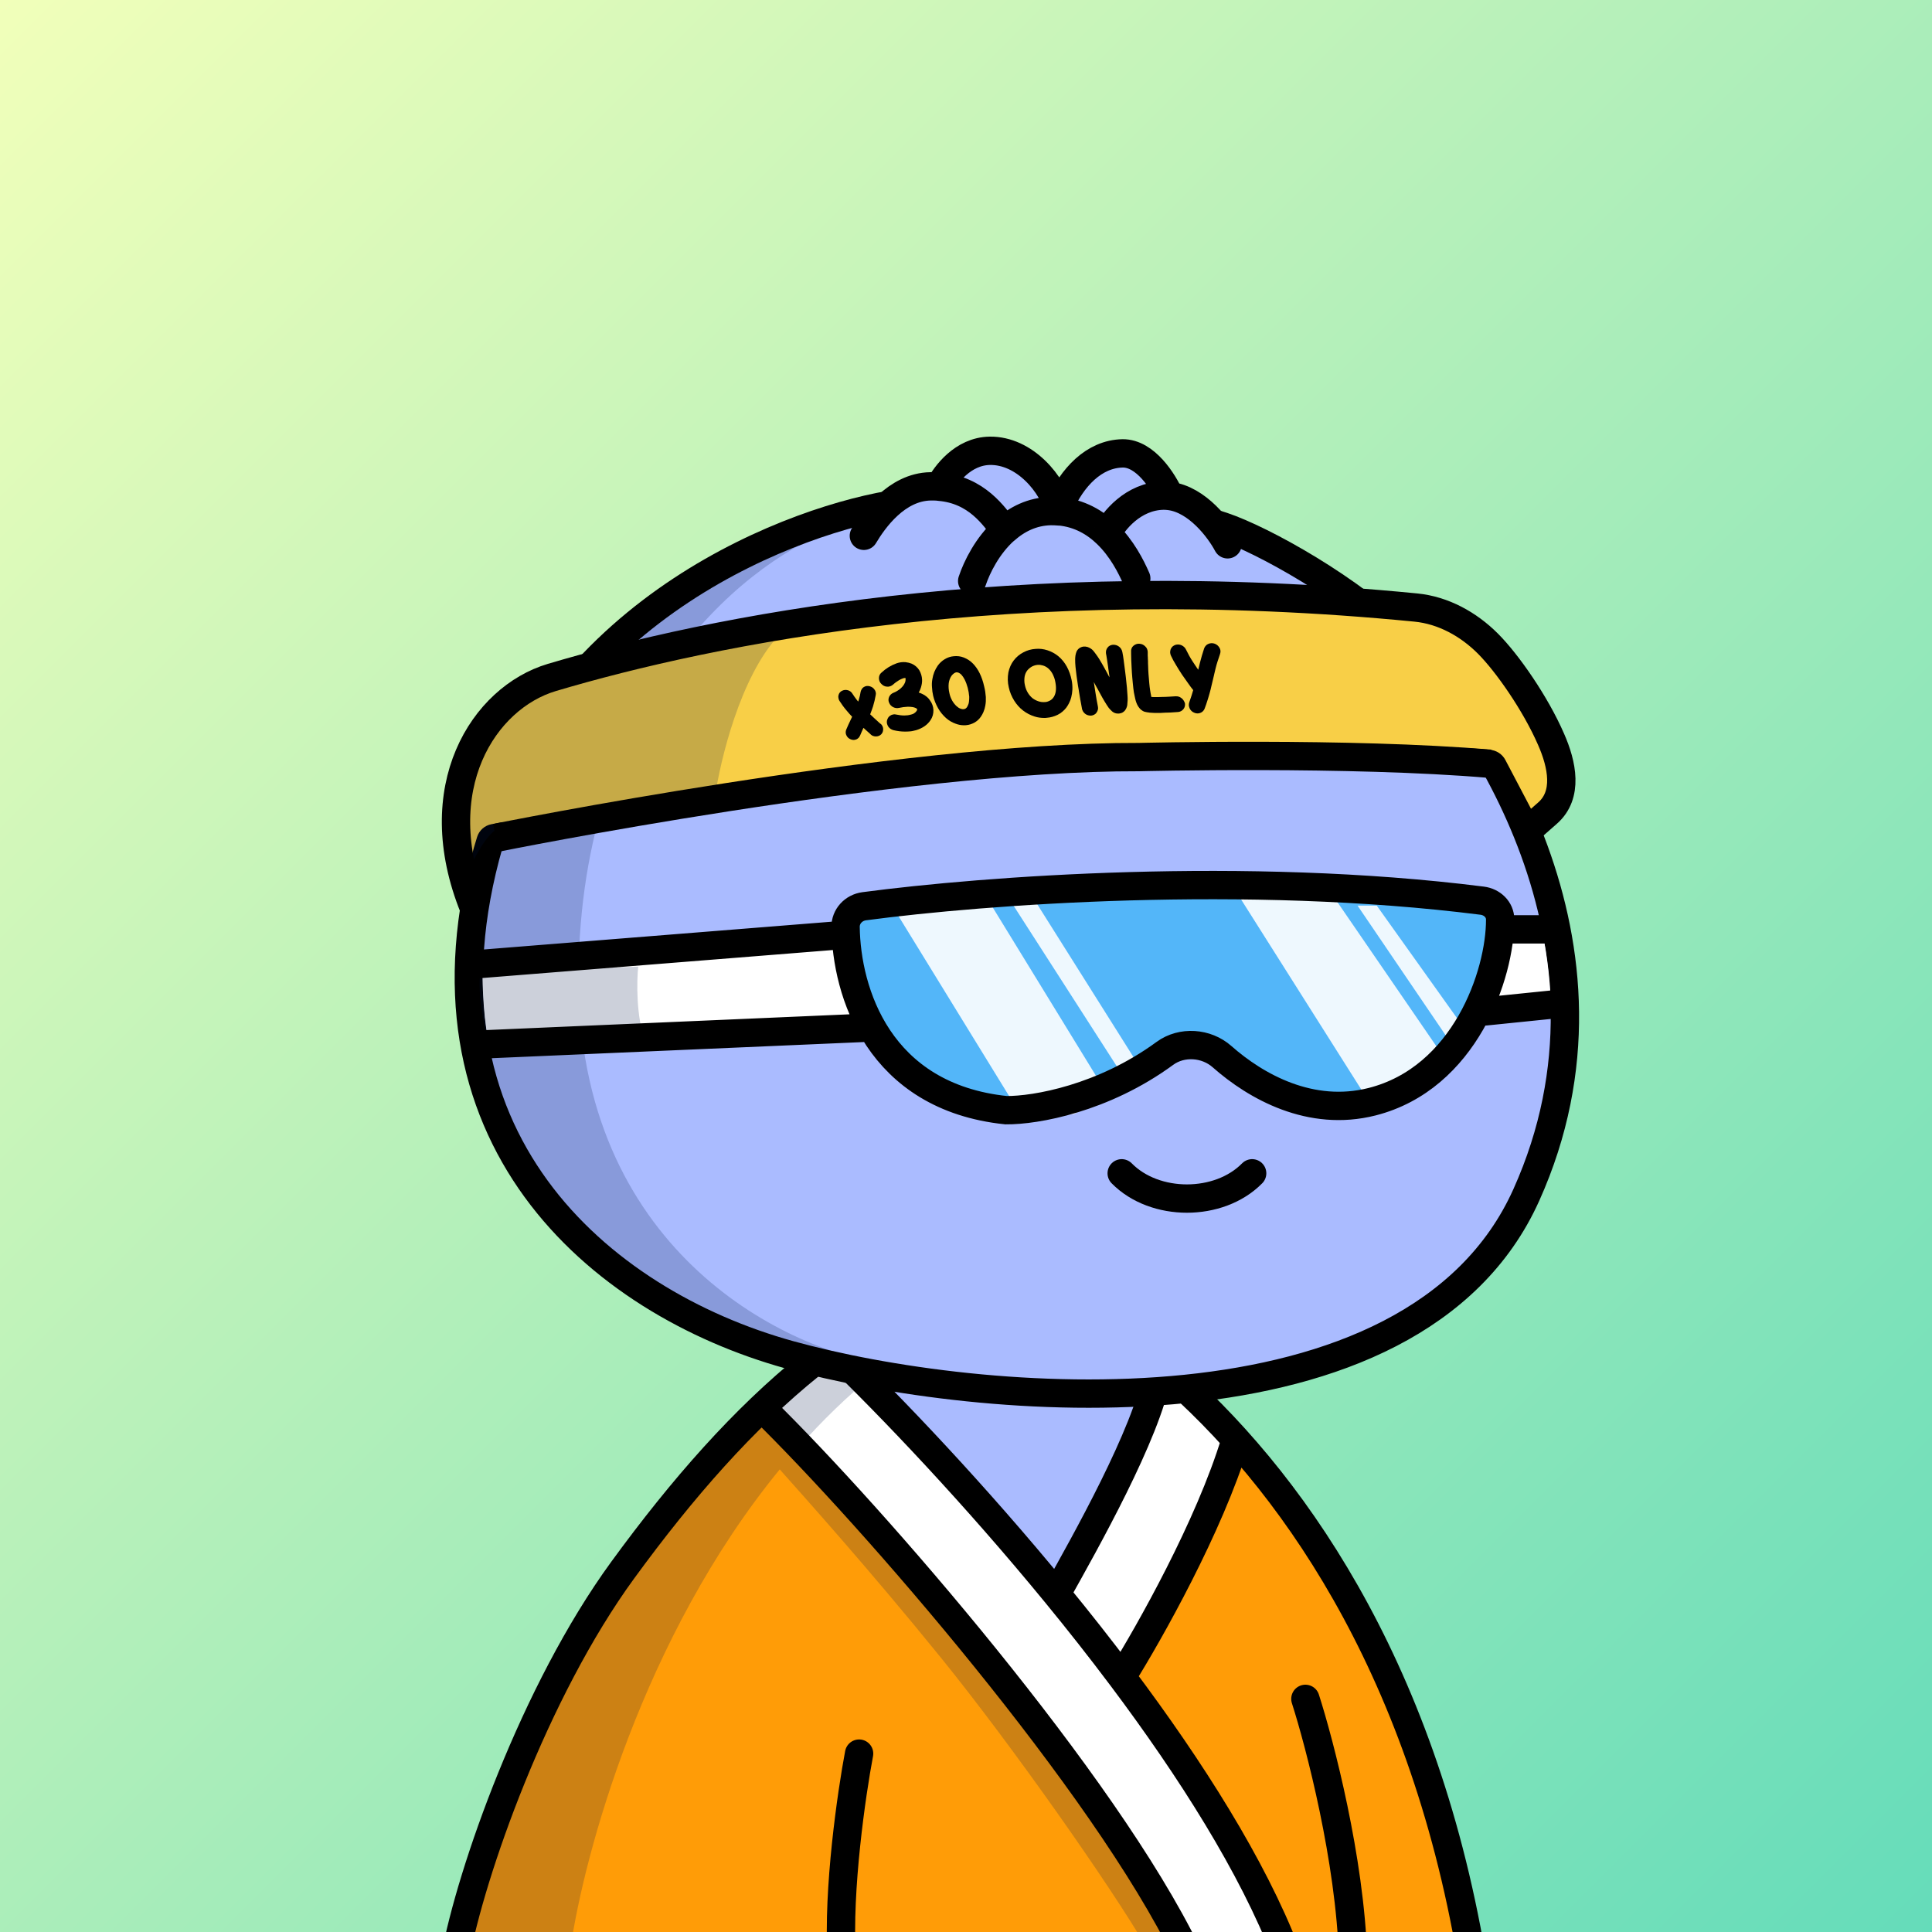 <svg
      xmlns="http://www.w3.org/2000/svg"
      preserveAspectRatio="xMidYMin meet"
      fill="none"
      viewBox="0 0 1500 1500"
    >
      <rect x="0" y="0" width="1500" height="1500" fill="#808080" stroke="none"/>
      <g>
      <path fill="url(#prefix__paint0_linear_53_30460)" d="M0 0h1500v1500H0z"/><defs><linearGradient id="prefix__paint0_linear_53_30460" x1="0" y1="0" x2="1500" y2="1500" gradientUnits="userSpaceOnUse">
<stop stop-color="#F1FFBA"/>
<stop offset="1" stop-color="#65DCBA"/>
</linearGradient></defs>
      <g clip-path="url(#clip0_481_188)">
<path d="M822.5 1233.5L646 1049.5L588 1087L661 1162.5C706.5 1217.17 798.2 1327.5 801 1331.5C803.8 1335.5 879.167 1449.83 916.5 1506.5H996L872 1300.5L956.5 1121.5L904 1065.5L822.5 1233.5Z" fill="white"/>
<path d="M416.5 1343L353.5 1506H915.5L833.5 1370.5L593 1094.5L487.5 1206.5L416.5 1343Z" fill="#FF9C07"/>
<path d="M936 1395.5L996.5 1506H1140L1121 1432.5L1096 1349.5L1050.5 1256.5L996.5 1167L959 1125L869.5 1297L936 1395.5Z" fill="#FF9C07"/>
<path d="M416.5 1343L353.5 1506H915.5L833.5 1370.5L593 1094.5L487.5 1206.5L416.5 1343Z" stroke="black"/>
<path d="M936 1395.5L996.5 1506H1140L1121 1432.5L1096 1349.5L1050.5 1256.5L996.5 1167L959 1125L869.5 1297L936 1395.5Z" stroke="black"/>
<path d="M820 1233.5L647.5 1052C665.333 1040.5 715 1016.9 771 1014.5C827 1012.1 880 1045.17 899.5 1062L820 1233.5Z" fill="#AABBFF"/>
<path d="M409.87 1339.62C462.691 1207.98 569.086 1113.24 605.384 1082.33L674 1033.5L749.5 1019.5C699.204 1046.47 656.397 1082.67 620.155 1123.5L641 1146.5L697 1200L769.5 1290.5L871.5 1426.5L914.5 1511H889.5C862.667 1465 786.9 1356.6 730.5 1287C674.1 1217.4 622.589 1160.22 605.384 1140.83C498.462 1271.37 453.613 1440.5 443.159 1511H353.699C350.414 1508.73 357.049 1471.27 409.87 1339.62Z" fill="#001647" fill-opacity="0.2"/>
<path d="M353.5 1519.5C365.5 1454.33 414.5 1313.6 483.5 1219C530.101 1155.11 577.468 1101.29 629.141 1059.66C710.278 994.299 826.037 996.323 905.02 1064.27C1000.08 1146.05 1103.44 1290.29 1142.5 1519.5M1013.5 1319C1024.83 1354.33 1048.1 1443.9 1050.5 1519.5M667 1361.5C661.167 1392.33 650.3 1467.1 653.5 1519.5M592 1093.5C677.5 1177.33 857.5 1384.5 921.5 1516.5M870.895 1302C924.689 1373.66 972.467 1449.01 998.5 1516.5M870.895 1302C892.264 1267.83 939 1185 959 1119M870.895 1302C854.413 1280.04 837.366 1258.43 820.206 1237.5M820.206 1237.5C842.304 1198 890.5 1112.6 898.5 1067M820.206 1237.5C756.694 1160.02 691.644 1091.84 648 1049.77" stroke="black" stroke-width="22" stroke-linecap="round"/>
</g>
<defs>
<clipPath id="clip0_481_188">
<rect width="1500" height="1500" fill="white"/>
</clipPath>
</defs>
      <g clip-path="url(#clip0_497_1194)">
<path d="M379.667 654.812C432.345 471.574 618.472 401.981 699.114 390.653C740.985 382.718 849.655 375.215 949.364 408.675C980 418.956 1049.88 457.388 1091.92 499.818C1144.47 552.856 1272.97 732.052 1185.05 927.725C1097.12 1123.4 758.414 1092.29 612.749 1051.82C464.472 1010.63 314.48 881.563 379.667 654.812Z" fill="#AABBFF"/>
<path d="M449.293 747.204C454.734 531.068 585.306 432.345 649.911 410C432.292 459.565 365.296 655.455 364 747.204C377.99 984.871 584.496 1053.43 681 1058C601.498 1044.46 443.853 963.339 449.293 747.204Z" fill="#001647" fill-opacity="0.2"/>
<path d="M379.667 654.812C432.345 471.574 618.472 401.981 699.114 390.653C740.985 382.718 849.655 375.215 949.364 408.675C980 418.956 1049.88 457.388 1091.92 499.818C1144.47 552.856 1272.97 732.052 1185.05 927.725C1097.12 1123.4 758.414 1092.29 612.749 1051.82C464.472 1010.63 314.48 881.563 379.667 654.812Z" stroke="black" stroke-width="22" stroke-linecap="round"/>
</g>
<defs>
    <clipPath id="prefix__clip0_299_662"><path fill="#fff" d="M0 0h1500v1500H0z"/></clipPath>
</defs>
      <g clip-path="url(#clip0_624_3550)">
<path d="M860.753 778.254C855.989 772.147 849.895 767.208 842.935 763.81C835.975 760.413 828.332 758.647 820.587 758.647C812.842 758.647 805.198 760.413 798.238 763.81C791.278 767.208 785.184 772.147 780.42 778.254" stroke="black" stroke-width="22" stroke-miterlimit="10" stroke-linecap="round"/>
<path d="M870.881 910.959C896.594 937.099 946.448 937.099 972.168 910.959" stroke="black" stroke-width="22" stroke-miterlimit="10" stroke-linecap="round"/>
<path d="M1052.5 778.254C1047.74 772.147 1041.64 767.208 1034.68 763.81C1027.72 760.413 1020.08 758.647 1012.33 758.647C1004.59 758.647 996.946 760.413 989.985 763.81C983.025 767.208 976.931 772.147 972.167 778.254" stroke="black" stroke-width="22" stroke-miterlimit="10" stroke-linecap="round"/>
</g>
<defs>
<clipPath id="clip0_624_3550">
<rect width="1500" height="1500" fill="white"/>
</clipPath>
</defs>
      <g clip-path="url(#clip0_925_1372)">
<path d="M777.796 860C685.697 848.775 660.871 768.614 659.97 729.937C656.078 723.892 664.834 710.508 669.699 704.571L759.419 694.857L912.917 690L1139.92 698.635L1161 711.587L1157.22 758L1137.22 800.635L1113.44 838.952L1058.85 856.222L1022.64 849.206L962.101 828.159L920.484 813.587L863.192 842.19L777.796 860Z" fill="#53B6F9"/>
<path d="M690.196 699.224L763.942 693.424L860.722 851.244L833.96 864.946L794.601 869.089L690.196 699.224Z" fill="white" fill-opacity="0.9"/>
<path d="M781.871 695.304L801.049 695.304L884.919 828.487L873.319 837.602L781.871 695.304Z" fill="white" fill-opacity="0.9"/>
<path d="M958.357 690.074L1034.53 694.827L1119.67 818.835L1095.84 839.835L1062.61 854.919L958.357 690.074Z" fill="white" fill-opacity="0.9"/>
<path d="M1054 703.114L1068.91 703.114L1136.86 798.404L1127.74 811.662L1054 703.114Z" fill="white" fill-opacity="0.9"/>
<path d="M380.533 812.923C375.5 796.5 374.5 765 374.5 751L651.28 726.616L670.756 799.308L380.533 812.923Z" fill="white"/>
<path d="M1152.8 782.616L1167.95 724.462L1197.05 722.039C1201.5 741 1204.5 770 1204 784.5L1152.8 782.616Z" fill="white"/>
<path d="M501 809C493.8 789.4 494.333 761.833 495.5 750.5L373 754.5C370.2 772.1 377.166 802.167 379.5 815L501 809Z" fill="#001647" fill-opacity="0.2"/>
<path d="M653.87 725.984L365.663 749.005M669.935 798.066L372 811M1152.99 785.259L1210.28 779.417M1165.96 721.569L1206.5 721.569M781.167 861.953C682.013 851.636 657.16 770.149 656.503 719.768C656.395 711.426 662.733 704.694 671.004 703.598C763.882 691.282 967.052 676.004 1150.78 699.286C1158.48 700.261 1164.71 706.141 1164.73 713.901C1164.84 756.804 1137.12 837.115 1065.29 855.363C1017.69 867.452 975.216 843.757 948.769 820.361C936.589 809.587 917.535 808.228 904.418 817.837C856.527 852.92 804.134 862.105 781.167 861.953Z" stroke="black" stroke-width="22" stroke-linecap="round"/>
</g>
<defs>
<clipPath id="clip0_925_1372">
<rect width="1500" height="1500" fill="white"/>
</clipPath>
</defs>
      <style type="text/css">
	.st0{fill:#AABBFF;}
	.st1{fill:none;stroke:#000000;stroke-width:22;stroke-linecap:round;}
	.st2{fill:#F8CF47;}
	.st3{fill:#001647;fill-opacity:0.2;}
	.st4{fill:none;stroke:#000000;stroke-width:22;}
</style>
<path class="st0" d="M711.9,381.5L669.1,415l85.8,42c31.2-0.5,101.1-2.4,131.5-5.8c30.4-3.5,60.3-20.5,71.4-28.6l-45-35.2
	l-22.1-27.1l-38.7-7.3l-35.4,36l-5.6-18.9l-31.9-12.7l-31.1,5.3L711.9,381.5z"/>
<path class="st1" d="M754.8,451.1c3.6-10.8,11.8-27.5,25.3-39.6 M882.2,449.1c-4.1-9.4-11.2-23.4-22.8-34.6 M670.7,416
	c7.5-12.6,25.3-37.9,51.7-38.4c2.4,0,4.7,0,6.9,0.2 M780.1,411.6c9.4-8.4,21.2-14.5,35.7-14.8c2.4,0,4.7,0.1,6.9,0.3 M780.1,411.6
	c-8.2-10.7-21.7-31.3-50.8-33.7 M953.1,422.6c-6.3-11.9-23.5-34.8-45-37.5 M859.4,414.5c4.8-9.7,20.2-29.3,43.9-29.7
	c1.6,0,3.2,0.1,4.8,0.3 M859.4,414.5c-9.2-8.9-21.2-16-36.8-17.5 M729.3,377.9c4.8-9.2,18.3-27.6,39.2-27.9
	c26.9-0.4,49,25.8,54.1,47.1 M908.1,385.1c-4.8-10.8-18.7-33.3-36.5-33.1c-22.2,0.4-39.3,18.7-49,41"/>
<path class="st2" d="M370.4,649.9c-3.5,11-6.3,22.8-8.2,31c-0.2,0.9-0.7,1.7-1.3,2.3c-0.7,0.6-1.5,1-2.4,1.1
	c-0.9,0.1-1.8-0.1-2.6-0.5c-0.8-0.4-1.4-1.1-1.8-1.9c-1.2-2.4-2.2-5-3-7.6c-3-9.8,2.8-22.3,0.4-27.3c-2.4-5.1-0.8-14.6,1.1-22.2
	c1.5-6,2.6-12.2,3.3-18.3c0.2-2-0.5-14.4,0.9-18c1.1-3,6.9-15.4,8.9-19.6c0.4-0.9,1.1-1.6,1.9-2l30.1-19.9c0.2-0.1,3.5-12,3.7-12.1
	l84.5-18.8c0.1-0.1,0.3-0.1,0.4-0.1l97.6-23.3c0.2,0,0.4-0.1,0.5-0.1l95.5-10.7l127.1-17.4c0.2,0,0.3,0,0.5,0l163.3-2.5l0.5,0l0.1,0
	c4.3,0.4,54.5,4.6,67.9,4.9c14,0.3,47,2.7,62.9,4.9c15.8,2.3,23.6,7.6,29.2,11.7c5.6,4,25.9,9.2,32.6,16.8
	c6.7,7.6,23.8,40.3,22.8,41.1c-4.3,3.3,19.8,35.2,22.2,41.4c0.2,0.6,0.3,1.2,0.3,1.8l4,29.9c0,1.1-0.5,2-1.2,2.8l-14.4,15.2
	c-0.5,0.5-1.1,0.9-1.8,1.2c-0.7,0.2-1.4,0.3-2.2,0.1c-0.7-0.1-1.4-0.4-2-0.9c-0.6-0.5-1-1.1-1.3-1.7l-21.6-41.1
	c-2.4-4.6-7-7.6-12.2-8l-18.7-1.4l-114.8,2.4L812,589.5l-0.4,0l-281,34.1l-0.2,0l-116.9,20.5c-0.8,0.1-1.6,0.1-2.3-0.2l-14.1-5.4
	c-0.7-0.3-1.6-0.4-2.3-0.2l-5.8,0.2l-7.4,1.4C376.3,640.9,372,644.7,370.4,649.9z"/>
<path class="st3" d="M604.4,493.6c-29.7,32-45.2,96.8-49.3,125.1c-51.4,7.1-156.6,21.9-166.4,23.8c-9.8,2-21.7,25.5-26.4,37
	l-12.6-31.8l6.8-50.1c3-6.9,3.2-26.6,27.7-50c24.5-23.4,95.5-37,127.9-40.8L604.4,493.6z"/>
<g>
	<path fill="black" d="M683.6,562l-4.7-4.3c-1.1-1-2.2-2.1-3.3-3.1c0.8-2,1.5-4,2.2-6.1c0.9-2.9,1.6-5.9,2.1-8.8c0.2-0.8,0.2-1.6,0-2.3
		c-0.2-0.8-0.5-1.5-1-2.1c-0.9-1.3-2.2-2.1-3.7-2.5c-0.7-0.2-1.5-0.3-2.3-0.2c-0.8,0.1-1.5,0.4-2.2,0.8c-0.7,0.4-1.2,0.9-1.6,1.6
		c-0.4,0.6-0.7,1.3-0.9,2.1c-0.3,2.1-0.8,4.1-1.4,6.1c-0.1,0.5-0.3,1-0.5,1.5c-0.3-0.4-0.7-0.8-1-1.2c-1.2-1.5-2.3-3.1-3.4-4.8
		c-0.8-1.4-2.1-2.4-3.6-2.8c-1.5-0.4-3.1-0.3-4.5,0.4c-0.7,0.3-1.3,0.8-1.8,1.4c-0.5,0.6-0.8,1.3-1,2.1c-0.2,0.8-0.2,1.5,0,2.3
		c0.1,0.8,0.4,1.5,0.8,2.1c1.6,2.5,3.3,4.9,5.2,7.1c1.5,1.8,3,3.6,4.6,5.2c0,0.1,0,0.1-0.1,0.2l-0.2,0.4c-0.3,0.6-0.6,1.2-0.9,1.9
		c-0.3,0.6-0.5,1.2-0.8,1.7c-0.3,0.6-0.6,1.3-0.9,1.9c-0.4,0.8-0.7,1.5-1,2.3c-0.2,0.5-0.4,1-0.7,1.6c-0.3,0.7-0.4,1.5-0.4,2.2
		c0,0.8,0.2,1.5,0.5,2.1c0.6,1.4,1.7,2.5,3.1,3.1c0.8,0.4,1.7,0.6,2.5,0.6c0.3,0,0.6,0,0.8-0.1c1-0.1,1.9-0.5,2.6-1.1
		c0.8-0.6,1.3-1.4,1.7-2.3c0.5-1.3,1-2.4,1.5-3.5c0.3-0.5,0.5-1.1,0.7-1.6c0.1-0.3,0.2-0.5,0.4-0.8c0.4,0.4,0.9,0.8,1.3,1.2l3.8,3.4
		l0.4,0.4c0.7,0.7,1.5,1.2,2.4,1.4c0.9,0.3,1.8,0.3,2.7,0.2c1.2-0.2,2.3-0.7,3.2-1.6l0.1-0.1c0.5-0.6,0.9-1.2,1.1-1.9
		c0.2-0.7,0.3-1.4,0.3-2.2c-0.1-1.5-0.8-3-2-4L683.6,562z"/>
	<path fill="black" d="M718.2,540c-1.5-1-3.2-1.8-4.9-2.3c0.7-1.2,1.3-2.6,1.7-3.9c0.6-2,1-4,0.9-6.1c-0.1-2.6-0.9-5.2-2.2-7.4
		c-1.4-2.2-3.4-3.9-5.8-5c-1.5-0.6-3.1-1-4.8-1.2c-2.4-0.2-4.7,0.1-7,0.9c-4.4,1.6-8.3,4-11.7,7.2c-0.6,0.5-1.2,1.2-1.5,1.9
		c-0.3,0.8-0.5,1.6-0.5,2.4c0,0.9,0.2,1.7,0.5,2.5c0.3,0.8,0.8,1.4,1.4,2c0.6,0.6,1.2,1.1,2,1.5c0.8,0.4,1.6,0.6,2.4,0.6
		c0.8,0.1,1.7,0,2.5-0.3c0.8-0.3,1.5-0.7,2.2-1.3c1.4-1.3,3-2.4,4.6-3.4c1-0.6,2-1,3-1.4c0.5-0.2,1-0.3,1.6-0.3c0.1,0,0.2,0,0.4,0
		c0,0,0,0,0,0.1c0.1,0.2,0.1,0.4,0.1,0.8c0,0.9-0.1,1.7-0.4,2.5c-0.4,1-1,2-1.7,2.9c-0.9,1.1-1.9,2-3,2.8c-1.4,1-2.8,1.8-4.4,2.4
		c-0.7,0.3-1.4,0.7-2,1.3c-0.6,0.6-1,1.2-1.3,1.9c-0.3,0.7-0.5,1.5-0.5,2.3c0,0.8,0.2,1.5,0.5,2.2c0.6,1.5,1.7,2.7,3.1,3.4
		c1.4,0.7,3,1,4.6,0.6c2.2-0.5,4.5-0.8,6.8-0.9c1.4,0,2.7,0.1,4,0.3c2.2,0.5,2.9,1.1,3.1,1.4l0.1,0.1c0.1,0.1,0.1,0.1,0.1,0.2
		c0,0.1,0,0.2,0,0.3c-0.1,0.3-0.3,0.7-0.4,0.9c-1,1.5-2.6,2.5-4.4,2.9l-0.1,0c-1.6,0.5-3.4,0.7-5.1,0.7c-2.1,0-4.1-0.3-6.1-0.7
		c-0.8-0.2-1.7-0.3-2.5-0.1c-0.8,0.1-1.6,0.4-2.3,0.9c-0.7,0.4-1.3,1-1.7,1.7c-0.4,0.7-0.7,1.5-0.9,2.3c-0.1,0.8-0.1,1.6,0.1,2.4
		c0.2,0.8,0.6,1.5,1,2.2c1,1.4,2.4,2.3,4,2.7c2.9,0.7,5.9,1.1,8.8,1.1c0.2,0,0.4,0,0.7,0c1.3,0,2.5-0.1,3.8-0.2l0,0
		c0.8-0.1,1.5-0.2,2.2-0.4c0.7-0.2,1.4-0.3,2.1-0.5c2.3-0.7,4.5-1.7,6.4-3c1.9-1.3,3.5-2.9,4.7-4.7c1.6-2.3,2.4-5.1,2.3-7.9
		c-0.1-2.8-1.1-5.5-2.8-7.7C721,542.2,719.7,541,718.2,540z"/>
	<path fill="black" d="M764.1,532.9c-1.7-7.6-4.6-13.5-8.7-17.7c-2-2.1-4.4-3.6-7.1-4.7c-2.5-1-5.2-1.3-7.9-1c-2.4,0.2-4.8,1-6.9,2.3
		c-2.2,1.3-4,3-5.5,5.1c-1,1.5-1.9,3.1-2.6,4.8c-0.7,1.8-1.2,3.6-1.5,5.5c-0.4,2.1-0.5,4.2-0.3,6.4c0.1,2.2,0.4,4.4,0.9,6.6
		c0.8,3.4,2.1,6.6,3.8,9.6c1.6,2.9,3.7,5.4,6.1,7.6c2.2,2,4.8,3.5,7.6,4.5c2.1,0.8,4.3,1.2,6.5,1.2c0.6,0,1.2,0,1.8-0.1l0,0
		c2.2-0.2,4.3-0.9,6.3-2c1.9-1.1,3.6-2.6,4.9-4.5c0.8-1.1,1.4-2.3,2-3.6c0.7-1.6,1.2-3.3,1.5-5.1c0.4-2.2,0.5-4.4,0.4-6.6
		C765.2,538.4,764.8,535.6,764.1,532.9z M752.3,544.8c-0.1,0.9-0.3,1.8-0.7,2.6c-0.2,0.5-0.5,1-0.8,1.6c-0.3,0.4-0.7,0.8-1.1,1.1
		c-0.4,0.3-1,0.4-1.4,0.5c-0.9,0.1-1.8-0.1-2.6-0.4c-1.1-0.4-2.1-1.1-3-1.9c-1.3-1.2-2.5-2.7-3.4-4.3c-1-1.8-1.8-3.8-2.2-5.9
		c-0.6-2.5-0.8-5.1-0.5-7.7c0.3-2.1,1-4.1,2.2-5.8c0.6-0.7,1.2-1.4,2-1.9c0.5-0.3,1-0.6,1.6-0.7l0.2,0c1.1-0.1,2.4,0.5,3.7,1.7
		c1,1.1,1.9,2.4,2.6,3.8c2.1,4.2,3.2,8.7,3.6,13.4C752.5,542,752.5,543.4,752.3,544.8z"/>
	<path fill="black" d="M828.3,517.6c-1.7-3.1-3.9-5.9-6.7-8.2c-2.5-2-5.2-3.5-8.3-4.5c-3-1-6.2-1.4-9.3-1.1c-3.3,0.2-6.5,1.1-9.5,2.7
		c-2.9,1.5-5.4,3.6-7.4,6.2c-2.1,2.7-3.5,6-4.2,9.4c-0.7,3.9-0.6,7.7,0.3,11.5c0.8,3.8,2.3,7.3,4.3,10.5c1.9,3,4.2,5.6,7,7.7
		c2.6,2,5.6,3.5,8.8,4.5c2.4,0.8,5,1.1,7.5,1.1c0.6,0,1.2,0,1.8-0.1c3-0.2,5.8-1,8.5-2.3c2.6-1.3,4.9-3.2,6.7-5.5
		c0.8-1.1,1.5-2.2,2.1-3.4c0.8-1.5,1.4-3.1,1.8-4.7c0.5-2,0.8-4,0.9-6c0.1-2.5-0.1-5-0.6-7.4C831.3,524.5,830.1,520.9,828.3,517.6z
		 M817.6,541.9c-0.8,1-1.8,1.8-3,2.3c-1.2,0.6-2.4,0.9-3.7,0.9c-1.6,0.1-3.1-0.1-4.6-0.6c-1.6-0.5-3.1-1.3-4.5-2.3
		c-1.5-1.2-2.7-2.6-3.7-4.2c-1.2-1.9-1.9-3.9-2.4-6.2c-0.5-2.1-0.5-4.3-0.2-6.4c0.3-1.8,1-3.5,2.1-4.9c1-1.2,2.2-2.2,3.6-3
		c1.4-0.7,2.9-1.2,4.5-1.3c1.4-0.1,2.8,0.1,4.1,0.5c1.4,0.4,2.8,1.2,3.9,2.1c1.4,1.2,2.5,2.6,3.4,4.2c1.1,2.1,1.9,4.3,2.3,6.7
		C820.4,535,819.8,539.1,817.6,541.9z"/>
	<path fill="black" d="M874.1,525.8c-0.1-1.1-0.3-2.2-0.4-3.3c-0.2-1.3-0.3-2.6-0.5-3.9c-0.3-2.4-0.6-4.6-0.8-6.2c-0.3-2.2-0.6-4.2-1-6.1
		c-0.3-1.7-1.2-3.2-2.5-4.2c-1.4-1.1-3.1-1.6-4.7-1.5c-0.8,0-1.7,0.3-2.4,0.6c-0.8,0.4-1.4,0.9-1.9,1.6c-0.5,0.6-0.9,1.4-1.1,2.2
		c-0.2,0.8-0.2,1.7-0.1,2.5c0,0.1,0.1,0.6,0.3,1.5c0.2,1,0.4,2.3,0.6,3.8c0.2,1.6,0.5,3.4,0.8,5.4l0,0.2c0.3,2,0.6,4.2,0.9,6.4
		c0,0.4,0.1,0.7,0.1,1.1c-0.6-1-1.1-2.1-1.7-3.2c-0.8-1.4-1.5-2.8-2.3-4.2c-1.4-2.5-2.7-4.8-4-6.9c-0.8-1.2-1.4-2.2-2.1-3.1
		l-1.7-2.3c-0.2-0.3-0.6-0.7-1-1.2c-0.5-0.6-1.2-1.1-1.8-1.5c-0.8-0.5-1.6-0.9-2.5-1.2c-1-0.3-2.1-0.4-3.2-0.3
		c-0.8,0.1-1.6,0.4-2.4,0.8c-1.2,0.6-2.2,1.7-2.8,2.9c-0.4,1-0.7,2-0.9,3.1c-0.3,2-0.3,4-0.2,5.9c0.1,1.9,0.3,4.1,0.6,6.4
		c0.3,2.4,0.6,5.2,1.1,8.2c0.3,2.1,0.6,4.2,1,6.2l0.2,1.4c0.4,2.5,0.8,4.6,1.1,6.6l0.1,0.4c0.3,1.8,0.6,3.2,0.8,4.4
		c0.2,0.9,0.3,1.4,0.3,1.6l0,0l0,0.2c0.3,1.6,1.2,3,2.4,4c1.2,1,2.8,1.5,4.3,1.5l0.3,0l0.2,0c0.8-0.1,1.6-0.3,2.3-0.7
		c0.7-0.4,1.4-0.9,1.8-1.6c0.5-0.7,0.9-1.4,1.1-2.3c0.2-0.8,0.2-1.7,0-2.5c-0.4-1.9-0.7-3.7-1-5.3c-0.3-1.6-0.6-3.4-0.9-5.5
		c-0.3-2.1-0.7-4.3-1-6.5c-0.1-0.6-0.2-1.2-0.3-1.7l1,1.8c0.7,1.2,1.3,2.5,2,3.6c0.6,1.2,1.3,2.3,1.9,3.5c1.1,2.1,2.3,4.2,3.5,6.2
		c1,1.7,2.1,3.4,3.3,5.1c0.8,0.9,1.6,1.8,2.5,2.6c1.2,1,2.7,1.7,4.3,1.7c1,0.1,2-0.1,2.9-0.4c0.9-0.3,1.8-0.9,2.5-1.6
		c1.1-1.3,1.8-2.8,2.1-4.5c0.3-2.5,0.4-4.9,0.2-7.4C875.2,536.5,874.8,531.7,874.1,525.8z"/>
	<path fill="black" d="M917.4,542.1c-0.7-0.5-1.4-1-2.2-1.2c-0.8-0.3-1.7-0.3-2.5-0.3c-1.5,0.1-3.2,0.2-5,0.3c-1.5,0.1-3.5,0.2-5.5,0.2
		c-1.8,0.1-3.6,0.1-5.3,0.1c-1,0-2,0-3-0.1c-0.1-0.3-0.2-0.7-0.2-1.1c-0.2-1-0.5-2.3-0.7-3.8c-0.3-1.7-0.5-3.6-0.7-5.7
		c-0.2-2.1-0.4-4.5-0.6-7.1c-0.1-2.1-0.3-4.2-0.3-6.4c-0.1-1.4-0.1-2.6-0.1-3.8l-0.1-1.7c0-0.8,0-1.6-0.1-2.3c0-0.6,0-1.1,0-1.5
		c0-0.9,0-1.4,0-1.4c0-0.8-0.2-1.7-0.5-2.4c-0.3-0.8-0.8-1.5-1.4-2c-1.2-1.3-2.8-2-4.5-2.1c-0.8-0.1-1.7,0-2.5,0.3
		c-0.8,0.3-1.5,0.7-2.1,1.2c-0.6,0.5-1.2,1.2-1.5,2c-0.3,0.8-0.5,1.6-0.4,2.5c0,0.1,0,0.6,0,1.8c0,1.2,0.1,2.7,0.1,4.6
		c0.1,1.9,0.2,4,0.3,6.4c0.1,2.5,0.3,5,0.5,7.4c0.3,3,0.5,5.8,0.8,8.2c0.2,2.2,0.6,4.4,1.1,6.5c0.3,1.3,0.5,2.4,0.8,3.4
		c0.3,0.9,0.6,1.9,1,2.7c0.5,1.1,1.1,2.1,1.9,3c0.7,0.9,1.6,1.6,2.6,2.2c0.7,0.4,1.5,0.7,2.3,0.8l1,0.2c0.4,0.1,0.9,0.1,1.5,0.2
		l0.6,0.1c0.9,0.1,2,0.1,3.4,0.2c0.8,0,1.6,0,2.6,0c0.8,0,1.6,0,2.5,0l1.7-0.1c0.6,0,1.3-0.1,2-0.1c1.3,0,2.5-0.1,3.7-0.1l6.1-0.4
		c0.8-0.1,1.6-0.3,2.3-0.7s1.3-0.9,1.8-1.5c0.5-0.6,0.9-1.4,1.1-2.2c0.2-0.8,0.2-1.7,0.1-2.4C919.5,544.6,918.7,543.1,917.4,542.1z"
		/>
	<path fill="black" d="M947.6,505.4c-0.1-0.8-0.3-1.6-0.7-2.3c-0.8-1.5-2.1-2.7-3.7-3.3c-1.6-0.6-3.4-0.6-5,0.1c-0.8,0.3-1.5,0.8-2,1.4
		c-0.6,0.6-1,1.3-1.3,2.1c-1.3,4-2.4,7.7-3.2,10.9c-0.5,1.9-0.9,3.7-1.4,5.7c-1.4-2.1-2.9-4.2-4.3-6.4c-1.9-2.9-3.6-6-5.1-9.1
		c-0.7-1.6-2-2.8-3.5-3.5c-1.5-0.7-3.3-0.8-4.9-0.3c-0.8,0.3-1.5,0.7-2.2,1.3c-0.6,0.6-1.1,1.3-1.4,2.1c-0.3,0.8-0.4,1.6-0.4,2.5
		c0,0.8,0.3,1.7,0.6,2.4c1.1,2.4,2.4,4.8,4,7.4c1.3,2.2,2.9,4.8,4.7,7.5c1.6,2.3,3.2,4.6,4.8,6.8c1.3,1.9,2.6,3.6,3.8,5.1
		c-0.4,1.3-0.8,2.6-1.2,4c-0.5,1.7-1.2,3.4-1.8,5.3c-0.3,0.8-0.4,1.6-0.4,2.5c0.1,0.8,0.3,1.6,0.6,2.3c0.7,1.6,2,2.8,3.5,3.4
		c0.8,0.4,1.7,0.6,2.5,0.6c0,0,0.1,0,0.2,0c1.2,0,2.3-0.4,3.3-1c1-0.7,1.8-1.7,2.2-2.8c0.9-2.3,1.6-4.5,2.2-6.4
		c0.6-1.9,1.2-3.8,1.7-5.7c0.5-1.9,1-3.6,1.3-5.2c0.3-1.5,0.7-3,1.2-5c0.3-1.3,0.6-2.5,0.9-3.8l0.1-0.5c0.3-1.5,0.7-3,1.1-4.6
		c0.4-1.7,0.9-3.4,1.4-5l0.2-0.6c0.5-1.6,1.1-3.3,1.7-5.1C947.5,507.1,947.6,506.3,947.6,505.4z"/>
</g>
<path class="st4" d="M1185.7,645.2l15.8-13.9c16.2-14.2,11.4-37.7,2.7-57.4c-12-27.6-33.9-59.1-49-74.2
	c-15.1-15.1-34.6-25.9-55.9-28c-311.8-30.6-547.8,17.7-670.9,54.3c-52.9,15.8-98.2,85.6-60.4,178.9"/>
<path class="st4" d="M385,650.5c0,0,313-63.3,499.3-62.7c0,0,164.2-4.1,272.7,5.2"/>

      
    </g>
    </svg>
